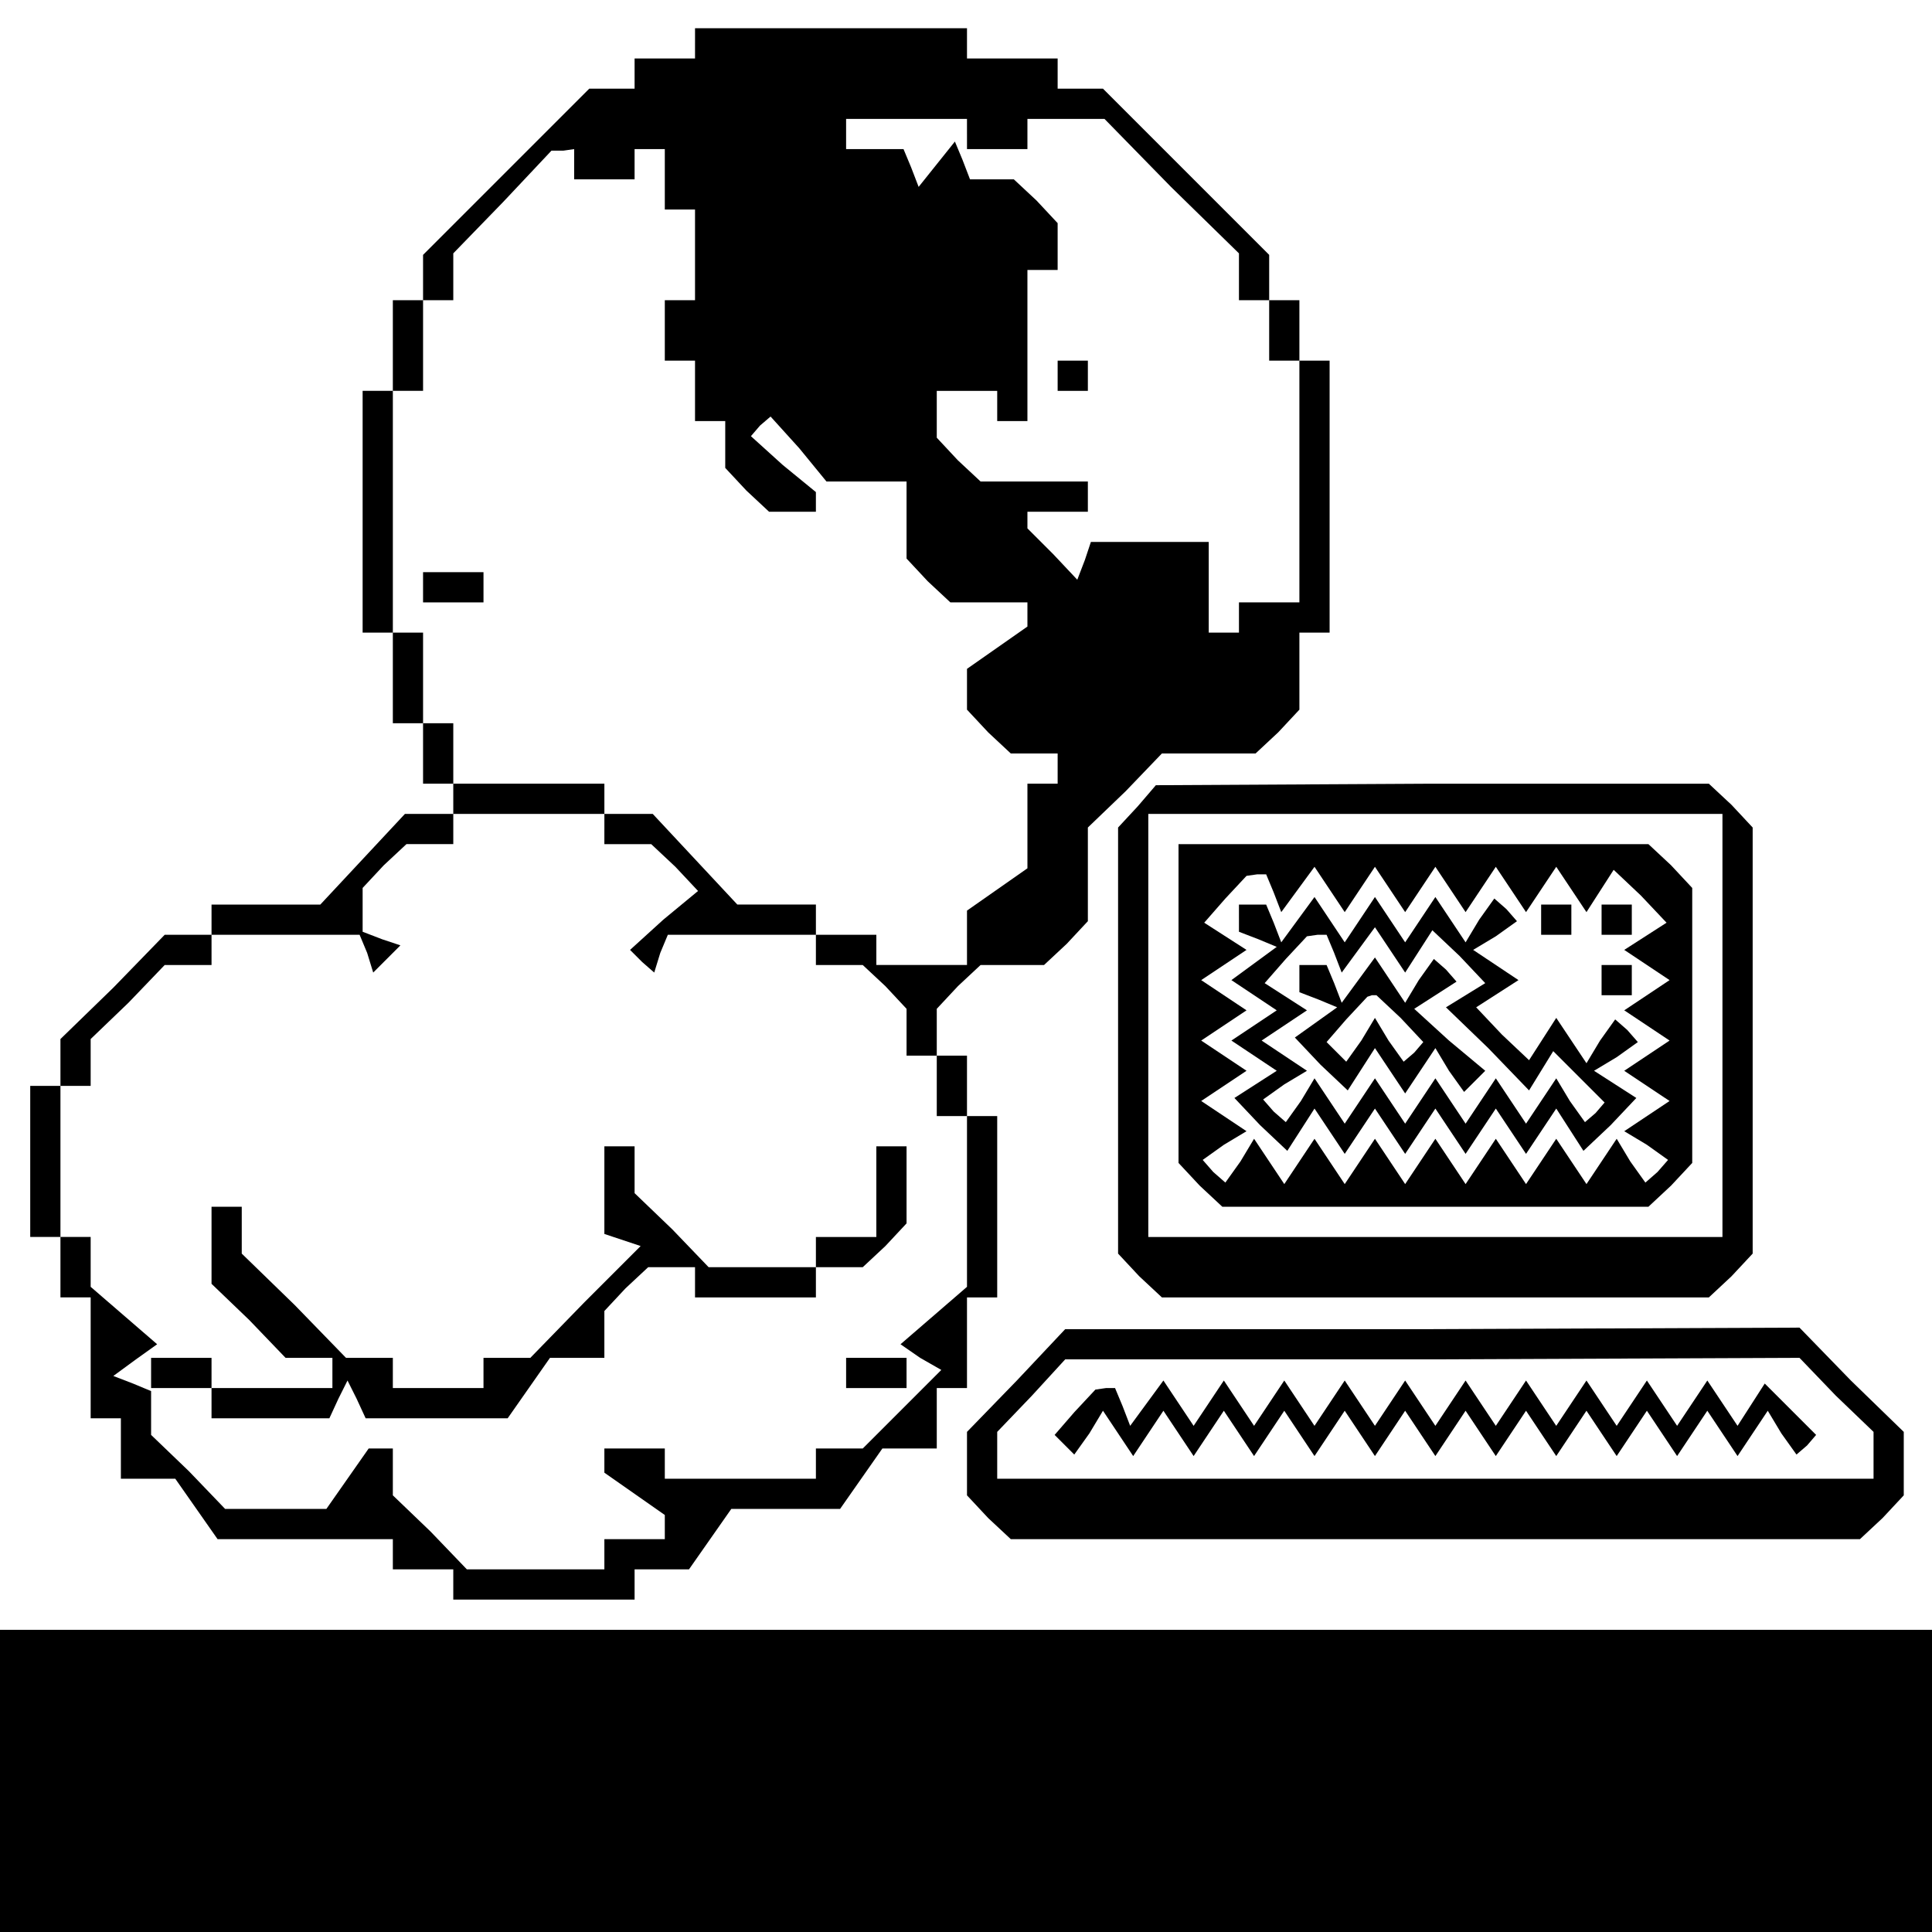 <?xml version="1.0" standalone="no"?>
<!DOCTYPE svg PUBLIC "-//W3C//DTD SVG 20010904//EN"
 "http://www.w3.org/TR/2001/REC-SVG-20010904/DTD/svg10.dtd">
<svg version="1.0" xmlns="http://www.w3.org/2000/svg"
 width="468pt" height="468pt" viewBox="0 0 468 468"
 preserveAspectRatio="xMidYMid meet">
<g transform="translate(0,468) scale(0.366,-0.366)"
fill="#000000" stroke="none">
<path d="M460 1250 l0 -10 -20 0 -20 0 0 -10 0 -10 -15 0 -15 0 -55 -55 -55
-55 0 -15 0 -15 -10 0 -10 0 0 -30 0 -30 -10 0 -10 0 0 -80 0 -80 10 0 10 0 0
-30 0 -30 10 0 10 0 0 -20 0 -20 10 0 10 0 0 -10 0 -10 -16 0 -16 0 -28 -30
-28 -30 -36 0 -36 0 0 -10 0 -10 -15 0 -16 0 -34 -35 -35 -34 0 -16 0 -15 -10
0 -10 0 0 -50 0 -50 10 0 10 0 0 -20 0 -20 10 0 10 0 0 -40 0 -40 10 0 10 0 0
-20 0 -20 18 0 18 0 14 -20 14 -20 58 0 58 0 0 -10 0 -10 20 0 20 0 0 -10 0
-10 60 0 60 0 0 10 0 10 18 0 18 0 14 20 14 20 36 0 36 0 14 20 14 20 18 0 18
0 0 20 0 20 10 0 10 0 0 30 0 30 10 0 10 0 0 60 0 60 -10 0 -10 0 0 20 0 20
-10 0 -10 0 0 16 0 15 14 15 15 14 21 0 21 0 15 14 14 15 0 31 0 31 25 24 24
25 31 0 31 0 15 14 14 15 0 25 0 26 10 0 10 0 0 90 0 90 -10 0 -10 0 0 20 0
20 -10 0 -10 0 0 15 0 15 -55 55 -55 55 -15 0 -15 0 0 10 0 10 -30 0 -30 0 0
10 0 10 -90 0 -90 0 0 -10z m180 -60 l0 -10 20 0 20 0 0 10 0 10 25 0 26 0 44
-45 45 -44 0 -16 0 -15 10 0 10 0 0 -20 0 -20 10 0 10 0 0 -80 0 -80 -20 0
-20 0 0 -10 0 -10 -10 0 -10 0 0 30 0 30 -39 0 -39 0 -4 -12 -5 -13 -16 17
-17 17 0 5 0 6 20 0 20 0 0 10 0 10 -36 0 -35 0 -15 14 -14 15 0 15 0 16 20 0
20 0 0 -10 0 -10 10 0 10 0 0 50 0 50 10 0 10 0 0 16 0 15 -14 15 -15 14 -14
0 -15 0 -5 13 -5 12 -12 -15 -12 -15 -5 13 -5 12 -19 0 -19 0 0 10 0 10 40 0
40 0 0 -10z m-260 -20 l0 -10 20 0 20 0 0 10 0 10 10 0 10 0 0 -20 0 -20 10 0
10 0 0 -30 0 -30 -10 0 -10 0 0 -20 0 -20 10 0 10 0 0 -20 0 -20 10 0 10 0 0
-16 0 -15 14 -15 15 -14 15 0 16 0 0 6 0 7 -22 18 -21 19 6 7 7 6 19 -21 18
-22 27 0 26 0 0 -26 0 -25 14 -15 15 -14 25 0 26 0 0 -8 0 -8 -20 -14 -20 -14
0 -14 0 -13 14 -15 15 -14 15 0 16 0 0 -10 0 -10 -10 0 -10 0 0 -28 0 -28 -20
-14 -20 -14 0 -18 0 -18 -30 0 -30 0 0 10 0 10 -20 0 -20 0 0 10 0 10 -26 0
-26 0 -28 30 -28 30 -16 0 -16 0 0 10 0 10 -50 0 -50 0 0 20 0 20 -10 0 -10 0
0 30 0 30 -10 0 -10 0 0 80 0 80 10 0 10 0 0 30 0 30 10 0 10 0 0 15 0 16 33
34 32 34 8 0 7 1 0 -10z m20 -440 l0 -10 16 0 15 0 16 -15 15 -16 -23 -19 -22
-20 8 -8 8 -7 4 13 5 12 49 0 49 0 0 -10 0 -10 16 0 15 0 15 -14 14 -15 0 -15
0 -16 10 0 10 0 0 -20 0 -20 10 0 10 0 0 -56 0 -57 -22 -19 -22 -19 13 -9 14
-8 -26 -26 -26 -26 -16 0 -15 0 0 -10 0 -10 -50 0 -50 0 0 10 0 10 -20 0 -20
0 0 -8 0 -8 20 -14 20 -14 0 -8 0 -8 -20 0 -20 0 0 -10 0 -10 -45 0 -46 0 -24
25 -25 24 0 16 0 15 -8 0 -8 0 -14 -20 -14 -20 -34 0 -33 0 -24 25 -25 24 0
15 0 14 -12 5 -13 5 15 11 14 10 -22 19 -22 19 0 17 0 16 -10 0 -10 0 0 50 0
50 10 0 10 0 0 15 0 16 25 24 24 25 16 0 15 0 0 10 0 10 49 0 49 0 5 -12 4
-13 9 9 9 9 -12 4 -13 5 0 15 0 14 14 15 15 14 15 0 16 0 0 10 0 10 50 0 50 0
0 -10z"/>
<path d="M700 1030 l0 -10 10 0 10 0 0 10 0 10 -10 0 -10 0 0 -10z"/>
<path d="M280 890 l0 -10 20 0 20 0 0 10 0 10 -20 0 -20 0 0 -10z"/>
<path d="M400 491 l0 -29 12 -4 12 -4 -37 -37 -36 -37 -16 0 -15 0 0 -10 0
-10 -30 0 -30 0 0 10 0 10 -15 0 -16 0 -34 35 -35 34 0 16 0 15 -10 0 -10 0 0
-25 0 -26 25 -24 24 -25 16 0 15 0 0 -10 0 -10 -40 0 -40 0 0 10 0 10 -20 0
-20 0 0 -10 0 -10 20 0 20 0 0 -10 0 -10 39 0 39 0 6 13 6 12 6 -12 6 -13 47
0 47 0 14 20 14 20 18 0 18 0 0 16 0 15 14 15 15 14 15 0 16 0 0 -10 0 -10 40
0 40 0 0 10 0 10 16 0 15 0 15 14 14 15 0 25 0 26 -10 0 -10 0 0 -30 0 -30
-20 0 -20 0 0 -10 0 -10 -35 0 -36 0 -24 25 -25 24 0 16 0 15 -10 0 -10 0 0
-29z"/>
<path d="M560 370 l0 -10 20 0 20 0 0 10 0 10 -20 0 -20 0 0 -10z"/>
<path d="M753 745 l-13 -14 0 -141 0 -141 14 -15 15 -14 181 0 181 0 15 14 14
15 0 141 0 141 -14 15 -15 14 -183 0 -183 -1 -12 -14z m387 -145 l0 -140 -190
0 -190 0 0 140 0 140 190 0 190 0 0 -140z"/>
<path d="M780 614 l0 -105 14 -15 15 -14 141 0 141 0 15 14 14 15 0 91 0 91
-14 15 -15 14 -155 0 -156 0 0 -106z m63 74 l5 -13 11 15 11 15 10 -15 10 -15
10 15 10 15 10 -15 10 -15 10 15 10 15 10 -15 10 -15 10 15 10 15 10 -15 10
-15 10 15 10 15 10 -15 10 -15 9 14 9 14 18 -17 17 -18 -14 -9 -14 -9 15 -10
15 -10 -15 -10 -15 -10 15 -10 15 -10 -15 -10 -15 -10 15 -10 15 -10 -15 -10
-15 -10 15 -9 14 -10 -7 -8 -8 -7 -10 14 -9 15 -10 -15 -10 -15 -10 15 -10 15
-10 -15 -10 -15 -10 15 -10 15 -10 -15 -10 -15 -10 15 -10 15 -10 -15 -10 -15
-10 15 -10 15 -10 -15 -10 -15 -10 15 -10 15 -10 -15 -10 -15 -10 15 -10 15
-9 -15 -10 -14 -8 7 -7 8 14 10 15 9 -15 10 -15 10 15 10 15 10 -15 10 -15 10
15 10 15 10 -15 10 -15 10 15 10 15 10 -14 9 -14 9 14 16 14 15 7 1 6 0 5 -12z"/>
<path d="M820 671 l0 -9 13 -5 12 -5 -15 -11 -15 -11 15 -10 15 -10 -15 -10
-15 -10 15 -10 15 -10 -14 -9 -14 -9 17 -18 18 -17 9 14 9 14 10 -15 10 -15
10 15 10 15 10 -15 10 -15 10 15 10 15 10 -15 10 -15 10 15 10 15 10 -15 10
-15 10 15 10 15 9 -14 9 -14 18 17 17 18 -14 9 -14 9 15 9 14 10 -7 8 -8 7
-10 -14 -9 -15 -10 15 -10 15 -9 -14 -9 -14 -18 17 -17 18 14 9 14 9 -15 10
-15 10 15 9 14 10 -7 8 -8 7 -10 -14 -9 -15 -10 15 -10 15 -10 -15 -10 -15
-10 15 -10 15 -10 -15 -10 -15 -10 15 -10 15 -11 -15 -11 -15 -5 13 -5 12 -9
0 -9 0 0 -9z m63 -23 l5 -13 11 15 11 15 10 -15 10 -15 9 14 9 14 18 -17 17
-18 -13 -8 -13 -8 28 -27 27 -28 8 13 8 13 17 -17 17 -17 -6 -7 -7 -6 -10 14
-9 15 -10 -15 -10 -15 -10 15 -10 15 -10 -15 -10 -15 -10 15 -10 15 -10 -15
-10 -15 -10 15 -10 15 -10 -15 -10 -15 -10 15 -10 15 -9 -15 -10 -14 -8 7 -7
8 14 10 15 9 -15 10 -15 10 15 10 15 10 -14 9 -14 9 14 16 14 15 7 1 6 0 5
-12z"/>
<path d="M860 631 l0 -9 13 -5 12 -5 -14 -10 -14 -10 17 -18 18 -17 9 14 9 14
10 -15 10 -15 10 15 10 15 9 -15 10 -14 7 7 7 7 -24 20 -23 21 14 9 14 9 -7 8
-8 7 -10 -14 -9 -15 -10 15 -10 15 -11 -15 -11 -15 -5 13 -5 12 -9 0 -9 0 0
-9z m67 -26 l15 -16 -6 -7 -7 -6 -10 14 -9 15 -9 -15 -10 -14 -6 6 -7 7 13 15
14 15 3 1 3 0 16 -15z"/>
<path d="M1020 670 l0 -10 10 0 10 0 0 10 0 10 -10 0 -10 0 0 -10z"/>
<path d="M1060 670 l0 -10 10 0 10 0 0 10 0 10 -10 0 -10 0 0 -10z"/>
<path d="M1060 630 l0 -10 10 0 10 0 0 10 0 10 -10 0 -10 0 0 -10z"/>
<path d="M673 365 l-33 -34 0 -21 0 -21 14 -15 15 -14 281 0 281 0 15 14 14
15 0 21 0 21 -35 34 -34 35 -243 -1 -243 0 -32 -34z m542 -10 l25 -24 0 -16 0
-15 -290 0 -290 0 0 15 0 16 23 24 22 24 243 0 243 1 24 -25z"/>
<path d="M711 344 l-13 -15 7 -7 6 -6 10 14 9 15 10 -15 10 -15 10 15 10 15
10 -15 10 -15 10 15 10 15 10 -15 10 -15 10 15 10 15 10 -15 10 -15 10 15 10
15 10 -15 10 -15 10 15 10 15 10 -15 10 -15 10 15 10 15 10 -15 10 -15 10 15
10 15 10 -15 10 -15 10 15 10 15 10 -15 10 -15 10 15 10 15 10 -15 10 -15 10
15 10 15 10 -15 10 -15 10 15 10 15 9 -15 10 -14 7 6 6 7 -17 17 -17 17 -9
-14 -9 -14 -10 15 -10 15 -10 -15 -10 -15 -10 15 -10 15 -10 -15 -10 -15 -10
15 -10 15 -10 -15 -10 -15 -10 15 -10 15 -10 -15 -10 -15 -10 15 -10 15 -10
-15 -10 -15 -10 15 -10 15 -10 -15 -10 -15 -10 15 -10 15 -10 -15 -10 -15 -10
15 -10 15 -10 -15 -10 -15 -10 15 -10 15 -10 -15 -10 -15 -10 15 -10 15 -11
-15 -11 -15 -5 13 -5 12 -6 0 -7 -1 -14 -15z"/>
<path d="M0 100 l0 -100 640 0 640 0 0 100 0 100 -640 0 -640 0 0 -100z"/>
</g>
</svg>

